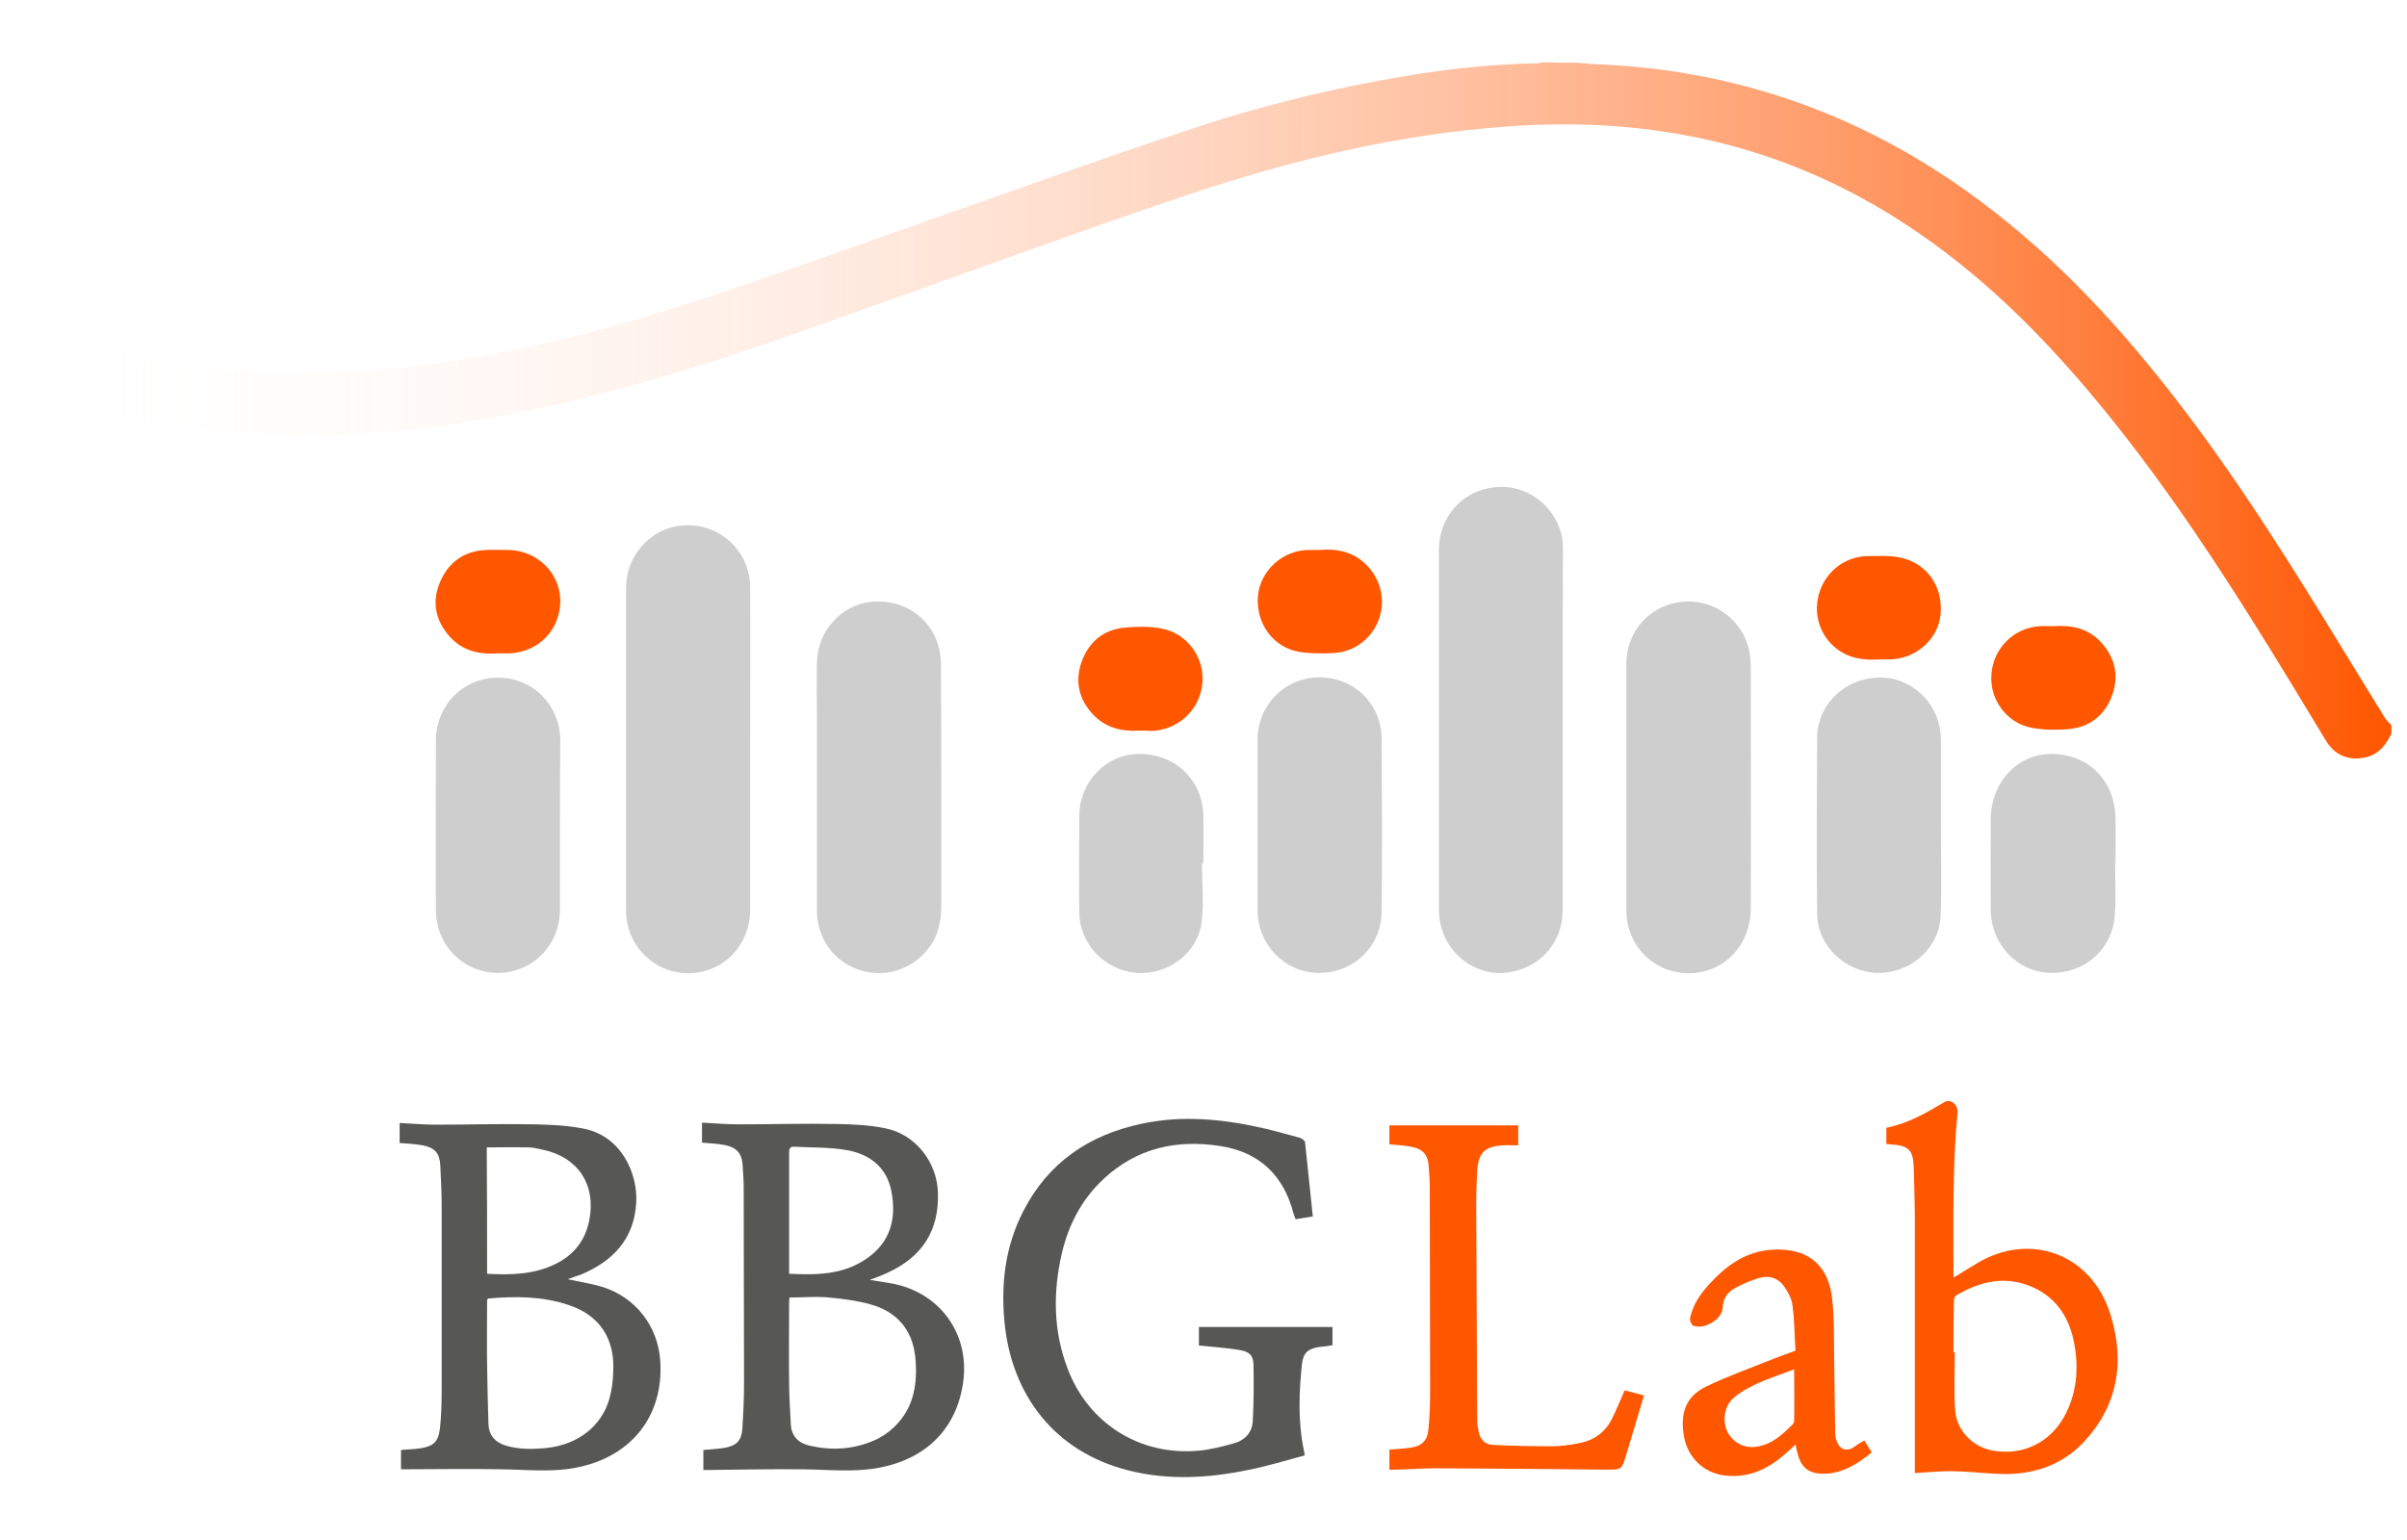 <?xml version="1.0" encoding="utf-8"?>
<!-- Generator: Adobe Illustrator 24.1.0, SVG Export Plug-In . SVG Version: 6.00 Build 0)  -->
<svg version="1.1" id="Capa_1" xmlns="http://www.w3.org/2000/svg" xmlns:xlink="http://www.w3.org/1999/xlink" x="0px" y="0px"
	 viewBox="0 0 710.1 454.4" style="enable-background:new 0 0 710.1 454.4;" xml:space="preserve">
<style type="text/css">
	.st0{fill:url(#SVGID_1_);}
	.st1{fill:#CECECE;}
	.st2{fill:#575756;}
	.st3{fill:#FF5600;}
</style>
<g id="HYVlaw.tif">
	<g>
		<linearGradient id="SVGID_1_" gradientUnits="userSpaceOnUse" x1="4.627" y1="121.139" x2="705.473" y2="121.139">
			<stop  offset="0" style="stop-color:#FFFFFF;stop-opacity:0"/>
			<stop  offset="1" style="stop-color:#FF5600"/>
		</linearGradient>
		<path class="st0" d="M465,18.5c1.5,0.1,3.1,0.3,4.6,0.4c36.5,1.2,70.3,11.5,101.1,31.1c24.6,15.7,45.2,35.7,63.5,58.1
			c19.7,24,36.4,50,52.6,76.4c5.6,9.1,11.1,18.2,16.7,27.2c0.5,0.9,1.3,1.6,2,2.3c0,0.8,0,1.7,0,2.5c-1.6,3.3-3.7,6.1-7.6,7
			c-5,1.1-9.1-0.6-11.7-4.9c-14.5-24-29-48-45.2-70.9c-12.6-17.8-26.1-34.9-41.4-50.5c-26.2-26.6-56.4-46.4-93.1-55.3
			c-20.3-4.9-40.8-6.1-61.5-4.6c-32.7,2.3-64.3,10-95.2,20.4c-30.4,10.2-60.4,21.3-90.6,32c-24,8.5-47.9,17.3-72.6,24
			c-19.8,5.4-39.8,9.9-60.2,12.4c-38.6,4.8-76.7,2.6-113.9-9.7c-5.9-1.9-8.5-5.4-7.8-10.6c0.7-5,5.7-8.8,10.6-7.6
			c5.7,1.4,11.2,3.4,16.8,4.9c22.3,5.9,45.1,7.8,68.1,6.8c34.8-1.6,68.5-9.3,101.5-19.9c24.9-8,49.4-17,74-25.6
			c24.6-8.6,49.1-17.5,73.8-25.7c21.3-7.2,43.1-12.6,65.3-16.3c12.7-2.1,25.6-3.5,38.5-3.7c0.6,0,1.2-0.2,1.8-0.3
			C458.5,18.5,461.7,18.5,465,18.5z"/>
		<path class="st1" d="M461,215.4c0,17.8,0,35.5,0,53.3c0,9.5-6.7,17-16.2,18.3c-8.6,1.2-17.2-4.5-19.6-13.3
			c-0.5-1.7-0.7-3.6-0.7-5.4c0-35.3,0-70.7,0-106c0-9.7,6.8-17.4,16.3-18.5c9.1-1.1,17.7,5,19.9,14.1c0.3,1.4,0.4,2.9,0.4,4.4
			C461,180,461,197.7,461,215.4z"/>
		<path class="st1" d="M221.3,221.1c0,15.8,0,31.6,0,47.4c0,10.5-8,18.7-18.3,18.7c-10.1,0-18.3-8.2-18.3-18.5c0-31.7,0-63.5,0-95.2
			c0-10.3,8.3-18.6,18.3-18.5c10.3,0.1,18.3,8.2,18.3,18.5C221.4,189.3,221.3,205.2,221.3,221.1z"/>
		<path class="st1" d="M479.8,232.2c0-12.1,0-24.2,0-36.4c0-8.3,5.4-15.4,13.2-17.6c7.7-2.2,15.9,0.8,20.4,7.5
			c2.2,3.3,3.1,7.1,3.1,11c0,23.8,0.1,47.5,0,71.3c0,10.9-7.8,19.1-18.1,19.2c-10.4,0.1-18.6-8-18.6-18.6
			C479.8,256.4,479.8,244.3,479.8,232.2z"/>
		<path class="st1" d="M277.7,232.3c0,11.6,0,23.3,0,34.9c0,4.6-0.9,9-3.8,12.7c-4.9,6.3-12.9,8.8-20.5,6.3
			c-7.5-2.5-12.4-9.4-12.4-17.6c0-19.6,0-39.2,0-58.8c0-4.8-0.1-9.6,0-14.4c0.2-9.2,7.3-17,16.1-17.8c9.9-0.9,18.2,5.1,20.1,14.5
			c0.4,1.8,0.4,3.8,0.4,5.7C277.7,209.3,277.7,220.8,277.7,232.3z"/>
		<path class="st2" d="M207.5,433.8c0-2.1,0-4,0-5.9c2.1-0.2,4.1-0.3,6.1-0.6c3.6-0.6,5.2-2.1,5.4-5.7c0.3-4.5,0.5-9,0.5-13.5
			c0-19.3-0.1-38.6-0.1-58c0-2-0.2-4.1-0.3-6.1c-0.2-3.4-1.5-5.2-4.9-6c-2.3-0.5-4.6-0.6-7.1-0.8c0-1.8,0-3.7,0-5.9
			c3.7,0.2,7.3,0.5,10.9,0.5c9.7,0,19.3-0.3,29-0.1c4.8,0.1,9.6,0.3,14.3,1.3c8.8,1.8,15.1,9.9,15.4,18.9
			c0.4,11.2-4.6,19.1-15.1,23.8c-1.5,0.7-3.1,1.3-5,2c2.8,0.5,5.3,0.8,7.7,1.3c13.4,3.1,21.6,14.8,19.9,28.5
			c-1.8,13.9-10.8,23.1-25.2,25.7c-7.3,1.3-14.6,0.5-21.9,0.4c-9.4-0.1-18.9,0.1-28.3,0.2C208.3,433.8,208,433.8,207.5,433.8z
			 M232.9,382.9c-0.1,1-0.1,1.5-0.1,2c0,7.7-0.1,15.4,0,23c0,4.1,0.3,8.3,0.5,12.4c0.2,3.8,2.5,5.7,5.9,6.4c6.3,1.4,12.5,1,18.4-1.5
			c2.2-0.9,4.3-2.3,6-3.9c6.1-5.7,7.2-13.1,6.4-21c-0.9-8.1-5.6-13.3-13.3-15.4c-4.3-1.2-8.8-1.7-13.3-2.1
			C240,382.6,236.5,382.9,232.9,382.9z M232.8,375.9c8.2,0.4,16,0.3,22.9-4.5c7-4.8,8.8-11.8,7.3-19.7c-1.3-7.2-6.4-11.1-13.2-12.3
			c-5.1-0.9-10.4-0.7-15.5-1c-1.4-0.1-1.5,0.8-1.5,1.9c0,5,0,10,0,15C232.8,362.1,232.8,368.8,232.8,375.9z"/>
		<path class="st2" d="M167.5,377.5c3.6,0.8,7,1.3,10.3,2.3c9.8,3.1,16.4,11.7,17,22c1,16.3-8.8,28.4-25.3,31.4
			c-7.1,1.3-14.2,0.5-21.3,0.4c-9.9-0.2-19.9,0-29.9,0c0-1.7,0-3.6,0-5.7c1.9-0.2,3.8-0.2,5.7-0.5c3.9-0.6,5.3-1.9,5.8-5.9
			c0.4-3.8,0.5-7.6,0.5-11.4c0-17.9,0-35.8,0-53.7c0-4.2-0.2-8.3-0.4-12.5c-0.2-3.6-1.6-5.2-5.2-5.9c-2.2-0.4-4.4-0.5-6.8-0.7
			c0-1.9,0-3.8,0-5.9c3.6,0.2,7.2,0.5,10.8,0.5c9.7,0,19.3-0.3,29-0.1c4.7,0.1,9.5,0.3,14.1,1.2c11.5,2,16.4,13.4,15.9,21.9
			c-0.6,10.7-6.8,17.2-16.2,21.2C170.2,376.5,168.9,377,167.5,377.5z M143.9,383.2c-0.1,0.4-0.2,0.5-0.2,0.7c0,6.3-0.1,12.5,0,18.8
			c0.1,5.8,0.2,11.7,0.4,17.5c0.1,3.3,1.9,5.4,5.1,6.4c4,1.2,8.1,1.1,12.1,0.7c9.2-1,16.2-6.4,18.5-14.6c0.7-2.5,1-5.1,1.1-7.7
			c0.6-9.9-4-16.9-13.2-19.9C160,382.5,152,382.5,143.9,383.2z M143.7,375.9c7.1,0.4,13.9,0.2,20.2-2.9c5.5-2.7,8.9-7.1,10-13.2
			c1.9-10.3-3.4-18.3-13.7-20.5c-1.4-0.3-2.9-0.7-4.4-0.7c-4-0.1-8.1,0-12.2,0C143.7,351.2,143.7,363.4,143.7,375.9z"/>
		<path class="st2" d="M387.3,359c-1.8,0.3-3.4,0.5-5.1,0.8c-0.2-0.6-0.4-1.2-0.6-1.7c-2.9-11.2-10-18.1-21.6-19.9
			c-12.9-2-24.6,0.6-34.3,9.6c-6.5,6-10.4,13.5-12.4,21.9c-2.7,11.6-2.6,23.1,1.7,34.3c6.2,16.2,21.4,25.7,38.7,24.1
			c3.4-0.3,6.8-1.2,10.1-2.1c3.5-0.9,5.7-3.3,5.8-6.9c0.3-5.5,0.3-11,0.2-16.4c-0.1-2.8-1.2-3.8-4.1-4.3c-3.5-0.6-7-0.8-10.5-1.2
			c-0.5-0.1-1-0.1-1.5-0.1c0-2,0-3.9,0-5.5c13.1,0,26.2,0,39.4,0c0,1.5,0,3.4,0,5.4c-1.3,0.2-2.6,0.4-3.9,0.5
			c-3.3,0.5-4.7,1.7-5.1,5c-0.9,8.6-1.2,17.1,0.6,25.7c0.1,0.3,0.1,0.5,0.2,1.3c-5.6,1.5-11.1,3.2-16.7,4.3
			c-11.6,2.4-23.4,3.1-35,0.2c-22.6-5.6-34.7-22.9-36.8-43.3c-1.2-11.6,0.1-22.8,5.5-33.3c7.4-14.4,19.4-22.5,35-25.8
			c12.3-2.6,24.4-1.3,36.5,1.5c3.4,0.8,6.8,1.8,10.2,2.7c0.5,0.2,1.3,0.8,1.4,1.2C385.8,344.3,386.5,351.6,387.3,359z"/>
		<path class="st1" d="M165.2,243.6c0,8.2,0,16.5,0,24.7c0,10.6-8,18.7-18.2,18.8c-10.3,0-18.4-8.1-18.4-18.6
			c-0.1-16.6,0-33.3,0-49.9c0-10.5,8.1-18.7,18.4-18.6c10.3,0,18.3,8.2,18.3,18.7C165.2,227,165.2,235.3,165.2,243.6z"/>
		<path class="st1" d="M572.6,243.6c0,9,0.3,17.9-0.1,26.8c-0.4,9.4-8.8,16.8-18.5,16.7c-9.4-0.1-17.7-7.8-17.9-17.1
			c-0.2-17.7-0.1-35.4,0-53.1c0-1,0.2-2,0.4-2.9c2-8.8,10.3-14.7,19.7-14c8.6,0.7,15.7,8,16.3,16.7c0,0.6,0.1,1.3,0.1,1.9
			c0,8.3,0,16.6,0,25C572.7,243.6,572.6,243.6,572.6,243.6z"/>
		<path class="st1" d="M371,243.4c0-8.3,0-16.6,0-25c0-10.3,7.9-18.4,18.1-18.5c10.2-0.1,18.4,7.7,18.5,18c0.1,17.1,0.2,34.1,0,51.2
			c-0.1,10.4-8.5,18.2-18.8,18c-9.9-0.2-17.8-8.4-17.8-18.6C371,260.2,371,251.8,371,243.4z"/>
		<path class="st3" d="M564.9,434.7c0-0.7,0-1.4,0-2.2c0-24.4,0-48.8,0-73.2c0-4.7-0.2-9.4-0.3-14.2c-0.1-5.8-1.4-7.1-7.1-7.4
			c-0.3,0-0.5-0.1-1-0.1c0-1.6,0-3.1,0-4.8c6.3-1.2,11.8-4.4,17.2-7.6c1.7-1,4,0.8,3.8,3c-1.5,15.9-1.2,31.8-1.2,47.8
			c0,0.3,0,0.5,0.1,1c2.3-1.4,4.5-2.8,6.7-4.1c15.3-9.4,33.8-3.3,39.5,15c4.4,14.1,2.2,27.3-8.4,38.2c-6,6.1-13.7,8.8-22.2,8.9
			c-5,0-10-0.7-15-0.8C573.1,434,569.1,434.5,564.9,434.7z M576.3,399.1c0.1,0,0.3,0,0.4,0c0,5.7-0.3,11.4,0.1,17.1
			c0.4,6,5.3,10.9,11.2,11.9c8.7,1.5,16.7-2.3,21-10.1c3.6-6.6,4.3-13.8,3-21.1c-1.3-7.5-4.9-13.6-12-16.9c-8-3.7-15.7-2-22.9,2.3
			c-0.5,0.3-0.7,1.3-0.7,2C576.3,389.2,576.3,394.1,576.3,399.1z"/>
		<path class="st1" d="M354.6,254.8c0,5.8,0.6,11.6-0.1,17.3c-1.1,9.2-10,15.7-19.2,15c-9.5-0.8-16.8-8.5-16.9-17.9
			c-0.1-9.4,0-18.9,0-28.3c0-10.1,7.9-18.4,17.6-18.4c10.7-0.1,18.8,7.7,19,18.2c0.1,4.7,0,9.4,0,14.2
			C354.8,254.8,354.7,254.8,354.6,254.8z"/>
		<path class="st1" d="M624,254.7c0,5.1,0.3,10.3-0.1,15.4c-0.7,10.1-9,17.3-19.1,17c-9.7-0.3-17.4-8.4-17.5-18.5
			c-0.1-8.9,0-17.9,0-26.8c0-10.8,7.7-19.2,17.7-19.3c11-0.1,18.9,7.7,19.1,19c0.1,4.4,0,8.9,0,13.3
			C624.1,254.7,624,254.7,624,254.7z"/>
		<path class="st3" d="M409.9,337.7c0-1.9,0-3.8,0-5.6c12.7,0,25.3,0,38,0c0,1.7,0,3.6,0,5.9c-1.5,0-3-0.1-4.5,0
			c-5.3,0.3-7.2,2.1-7.6,7.3c-0.2,3.3-0.3,6.6-0.3,9.9c0.1,21.4,0.2,42.7,0.3,64.1c0,1,0.2,2.1,0.4,3.1c0.4,2.4,1.9,3.9,4.3,4
			c5.8,0.3,11.7,0.4,17.5,0.4c2.6,0,5.2-0.4,7.8-0.9c4.4-0.8,7.8-3.2,9.8-7.3c1.3-2.6,2.4-5.4,3.7-8.3c1.7,0.5,3.6,0.9,5.7,1.5
			c-1.8,6-3.5,11.8-5.3,17.7c-1.3,4.2-1.3,4.2-5.6,4.2c-16.9-0.2-33.7-0.3-50.6-0.4c-3.8,0-7.6,0.3-11.4,0.4c-0.7,0-1.4,0-2.2,0
			c0-2,0-4,0-5.9c2.2-0.2,4.4-0.3,6.4-0.6c3.2-0.5,4.8-2.1,5.1-5.3c0.4-3.9,0.5-7.7,0.5-11.6c0-20.2-0.1-40.5-0.1-60.7
			c0-1.8-0.2-3.5-0.3-5.3c-0.2-3.3-1.5-5.1-4.8-5.8C414.5,338,412.2,337.9,409.9,337.7z"/>
		<path class="st3" d="M550,425.1c0.7,1.1,1.4,2.2,2.2,3.5c-4.2,3.4-8.5,6.2-14,6.3c-4.5,0.1-6.8-1.7-7.9-6
			c-0.2-0.8-0.4-1.6-0.6-2.6c-1.2,1.1-2.2,2.1-3.3,3c-5.1,4.4-10.8,7-17.8,6.1c-5.9-0.8-10.5-5.1-11.7-11
			c-1.4-7.2,0.3-12.2,6.4-15.2c6.4-3.1,13.2-5.5,19.9-8.2c2-0.8,4.1-1.5,6.5-2.4c-0.3-4.5-0.3-9-0.9-13.4c-0.2-1.9-1.3-3.9-2.4-5.5
			c-1.7-2.5-4.4-3.4-7.3-2.6c-2.4,0.7-4.8,1.7-7,2.9c-2.4,1.2-3.8,3.1-3.9,6c-0.2,3.4-5.5,6.5-8.7,5.2c-0.5-0.2-1.1-1.6-0.9-2.3
			c0.9-4,3.1-7.2,5.8-10.1c5-5.4,10.6-9.5,18.4-10c9.8-0.6,16.2,3.8,17.6,13.6c0.8,6.1,0.6,12.3,0.7,18.5c0.1,7.4,0.2,14.8,0.3,22.2
			c0,0.8,0.2,1.5,0.5,2.3c0.8,2.2,2.4,2.9,4.5,2C547.5,426.6,548.7,425.8,550,425.1z M529.3,404.1c-6.2,2.4-12.4,4.1-17.5,8.1
			c-0.4,0.3-0.8,0.8-1.2,1.2c-2.1,2.5-2.4,6.6-0.8,9.5c1.8,3.1,5.1,4.6,8.6,4c4.4-0.7,7.4-3.5,10.4-6.5c0.3-0.3,0.5-0.7,0.5-1.1
			C529.4,414.5,529.3,409.5,529.3,404.1z"/>
		<path class="st3" d="M336,215.6c-4.7,0.3-9.5-0.6-13.4-4.6c-4.4-4.6-5.6-10.1-3.4-16c2.2-5.8,6.6-9.3,12.8-9.8
			c3.6-0.3,7.2-0.4,10.7,0.3c7.6,1.4,12.8,8.7,12,16.3c-0.8,7.8-7.2,13.7-15.1,13.9C338.7,215.6,337.7,215.6,336,215.6z"/>
		<path class="st3" d="M146.8,192.8c-5.4,0.4-10.3-0.7-14.1-4.9c-4.3-4.8-5.4-10.4-2.8-16.3c2.5-5.8,7.1-9,13.5-9.3
			c2.1-0.1,4.2,0,6.3,0c8.6,0,15.4,6.6,15.6,14.8c0.1,8.6-6.3,15.3-14.9,15.7C149.1,192.8,148,192.8,146.8,192.8z"/>
		<path class="st3" d="M389.3,162.3c4.6-0.4,8.9,0.3,12.6,3.3c4.9,4,7,10.5,5.1,16.5c-1.8,5.9-7.2,10.3-13.4,10.6
			c-3.4,0.2-6.8,0.2-10.1-0.3c-7.8-1.2-13-8.3-12.4-16.4c0.6-7.5,7.2-13.6,14.9-13.7C387,162.3,388.2,162.3,389.3,162.3z"/>
		<path class="st3" d="M605.8,184.8c5.3-0.4,10.2,0.6,14,4.7c4.3,4.7,5.4,10.1,3.2,16c-2.3,5.9-6.8,9.2-13,9.7
			c-3.5,0.3-7.1,0.2-10.5-0.4c-7.4-1.3-12.6-8.3-12-15.8c0.5-7.7,6.7-13.8,14.3-14.2C603,184.7,604.3,184.8,605.8,184.8z"/>
		<path class="st3" d="M554.3,194.6c-4.5,0.3-8.7-0.3-12.4-3.1c-5.2-4-7.2-10.8-5-17.1c2.1-6.1,7.8-10.3,14.3-10.3
			c2.9,0,5.8-0.2,8.6,0.3c8.3,1.3,13.5,8.4,12.7,16.9c-0.7,7.4-7.4,13.3-15.3,13.3C556.3,194.6,555.3,194.6,554.3,194.6z"/>
	</g>
</g>
</svg>
